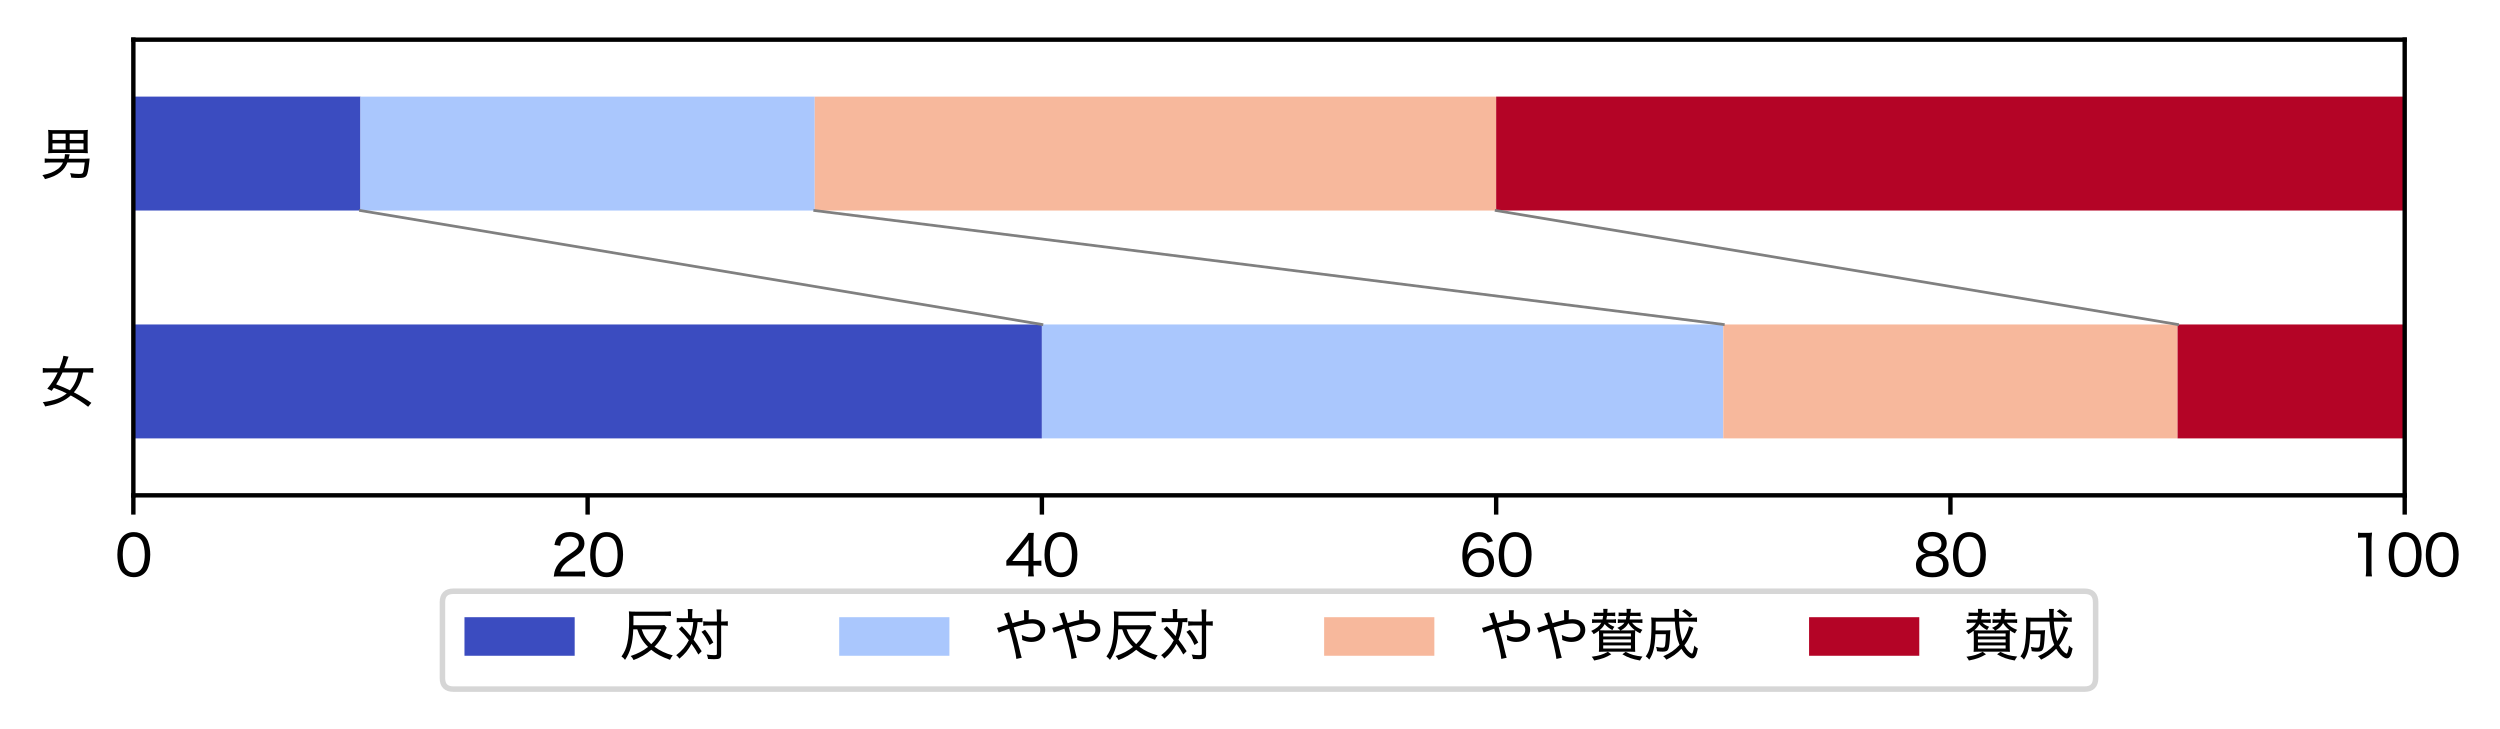 <?xml version="1.0" encoding="utf-8" standalone="no"?>
<!DOCTYPE svg PUBLIC "-//W3C//DTD SVG 1.1//EN"
  "http://www.w3.org/Graphics/SVG/1.1/DTD/svg11.dtd">
<svg xmlns:xlink="http://www.w3.org/1999/xlink" width="453.67pt" height="132.251pt" viewBox="0 0 453.67 132.251" xmlns="http://www.w3.org/2000/svg" version="1.1">
 <defs>
  <style type="text/css">*{stroke-linejoin: round; stroke-linecap: butt}</style>
 </defs>
 <g id="figure_1">
  <g id="patch_1">
   <path d="M 0 132.251 
L 453.67 132.251 
L 453.67 0 
L 0 0 
z
" style="fill: #ffffff"/>
  </g>
  <g id="axes_1">
   <g id="patch_2">
    <path d="M 24.2 89.888 
L 436.375 89.888 
L 436.375 7.2 
L 24.2 7.2 
z
" style="fill: #ffffff"/>
   </g>
   <g id="patch_3">
    <path d="M 24.2 79.552 
L 189.07 79.552 
L 189.07 58.88 
L 24.2 58.88 
z
" clip-path="url(#p9143d51098)" style="fill: #3b4cc0"/>
   </g>
   <g id="patch_4">
    <path d="M 24.2 38.208 
L 65.418 38.208 
L 65.418 17.536 
L 24.2 17.536 
z
" clip-path="url(#p9143d51098)" style="fill: #3b4cc0"/>
   </g>
   <g id="patch_5">
    <path d="M 189.07 79.552 
L 312.723 79.552 
L 312.723 58.88 
L 189.07 58.88 
z
" clip-path="url(#p9143d51098)" style="fill: #aac7fd"/>
   </g>
   <g id="patch_6">
    <path d="M 65.418 38.208 
L 147.852 38.208 
L 147.852 17.536 
L 65.418 17.536 
z
" clip-path="url(#p9143d51098)" style="fill: #aac7fd"/>
   </g>
   <g id="patch_7">
    <path d="M 312.723 79.552 
L 395.158 79.552 
L 395.158 58.88 
L 312.723 58.88 
z
" clip-path="url(#p9143d51098)" style="fill: #f7b89c"/>
   </g>
   <g id="patch_8">
    <path d="M 147.852 38.208 
L 271.505 38.208 
L 271.505 17.536 
L 147.852 17.536 
z
" clip-path="url(#p9143d51098)" style="fill: #f7b89c"/>
   </g>
   <g id="patch_9">
    <path d="M 395.158 79.552 
L 436.375 79.552 
L 436.375 58.88 
L 395.158 58.88 
z
" clip-path="url(#p9143d51098)" style="fill: #b40426"/>
   </g>
   <g id="patch_10">
    <path d="M 271.505 38.208 
L 436.375 38.208 
L 436.375 17.536 
L 271.505 17.536 
z
" clip-path="url(#p9143d51098)" style="fill: #b40426"/>
   </g>
   <g id="matplotlib.axis_1">
    <g id="xtick_1">
     <g id="line2d_1">
      <defs>
       <path id="m82a3d604c1" d="M 0 0 
L 0 3.5 
" style="stroke: #000000; stroke-width: 0.8"/>
      </defs>
      <g>
       <use xlink:href="#m82a3d604c1" x="24.2" y="89.888" style="stroke: #000000; stroke-width: 0.8"/>
      </g>
     </g>
     <g id="text_1">
      <!-- 0 -->
      <g transform="translate(20.835 104.597) scale(0.1 -0.1)">
       <defs>
        <path id="HiraginoSans-W4-30" d="M 2144 -90 
C 2758 -90 3232 141 3565 602 
C 3846 998 4019 1696 4019 2464 
C 4019 3002 3936 3501 3770 3949 
C 3693 4160 3558 4371 3379 4550 
C 3078 4858 2650 5024 2157 5024 
C 1498 5024 986 4742 666 4205 
C 435 3834 288 3142 288 2458 
C 288 1939 371 1434 538 986 
C 614 768 749 563 928 384 
C 1242 70 1651 -90 2144 -90 
z
M 2144 4499 
C 2592 4499 2918 4307 3123 3923 
C 3283 3629 3398 3014 3398 2470 
C 3398 2022 3341 1619 3213 1235 
C 3155 1043 3046 870 2912 730 
C 2726 538 2458 435 2150 435 
C 1734 435 1414 614 1197 973 
C 1024 1261 902 1875 902 2451 
C 902 2906 966 3328 1088 3699 
C 1139 3866 1235 4026 1370 4173 
C 1568 4397 1818 4499 2144 4499 
z
" transform="scale(0.016)"/>
       </defs>
       <use xlink:href="#HiraginoSans-W4-30"/>
      </g>
     </g>
    </g>
    <g id="xtick_2">
     <g id="line2d_2">
      <g>
       <use xlink:href="#m82a3d604c1" x="106.635" y="89.888" style="stroke: #000000; stroke-width: 0.8"/>
      </g>
     </g>
     <g id="text_2">
      <!-- 20 -->
      <g transform="translate(99.905 104.597) scale(0.1 -0.1)">
       <defs>
        <path id="HiraginoSans-W4-32" d="M 3078 0 
C 3424 0 3642 -6 3917 -32 
L 3917 589 
C 3693 557 3430 544 3091 544 
L 1114 544 
C 1280 1114 1606 1478 2451 2042 
C 3181 2528 3341 2656 3546 2912 
C 3738 3142 3846 3443 3846 3744 
C 3846 4525 3200 5030 2202 5030 
C 1613 5030 1158 4858 858 4518 
C 640 4269 531 4026 442 3565 
L 1088 3469 
C 1139 3782 1190 3936 1306 4102 
C 1491 4371 1792 4506 2208 4506 
C 2816 4506 3206 4211 3206 3744 
C 3206 3360 2995 3085 2387 2675 
C 1754 2246 1600 2138 1389 1952 
C 979 1594 710 1229 544 806 
C 448 563 429 461 365 -26 
C 576 -6 678 0 1107 0 
L 3078 0 
z
" transform="scale(0.016)"/>
       </defs>
       <use xlink:href="#HiraginoSans-W4-32"/>
       <use xlink:href="#HiraginoSans-W4-30" x="67.3"/>
      </g>
     </g>
    </g>
    <g id="xtick_3">
     <g id="line2d_3">
      <g>
       <use xlink:href="#m82a3d604c1" x="189.07" y="89.888" style="stroke: #000000; stroke-width: 0.8"/>
      </g>
     </g>
     <g id="text_3">
      <!-- 40 -->
      <g transform="translate(182.33 104.597) scale(0.1 -0.1)">
       <defs>
        <path id="HiraginoSans-W4-34" d="M 179 1210 
C 403 1229 589 1235 954 1235 
L 2688 1235 
L 2688 710 
C 2688 410 2675 218 2630 0 
L 3309 0 
C 3270 230 3258 390 3258 704 
L 3258 1235 
L 3494 1235 
C 3763 1235 3910 1222 4154 1190 
L 4154 1798 
C 3917 1766 3750 1754 3494 1754 
L 3258 1754 
L 3258 3853 
C 3258 4358 3264 4544 3296 4934 
L 2701 4934 
C 2560 4704 2445 4550 2214 4269 
L 621 2298 
C 467 2099 326 1939 179 1773 
L 179 1210 
z
M 2688 1747 
L 858 1747 
L 2259 3514 
C 2464 3763 2592 3936 2720 4128 
C 2694 3814 2688 3622 2688 3283 
L 2688 1747 
z
" transform="scale(0.016)"/>
       </defs>
       <use xlink:href="#HiraginoSans-W4-34"/>
       <use xlink:href="#HiraginoSans-W4-30" x="67.5"/>
      </g>
     </g>
    </g>
    <g id="xtick_4">
     <g id="line2d_4">
      <g>
       <use xlink:href="#m82a3d604c1" x="271.505" y="89.888" style="stroke: #000000; stroke-width: 0.8"/>
      </g>
     </g>
     <g id="text_4">
      <!-- 60 -->
      <g transform="translate(264.775 104.597) scale(0.1 -0.1)">
       <defs>
        <path id="HiraginoSans-W4-36" d="M 3846 3994 
C 3706 4301 3616 4442 3462 4602 
C 3187 4877 2784 5024 2304 5024 
C 1683 5024 1222 4794 864 4307 
C 557 3891 371 3162 371 2355 
C 371 1446 614 704 1043 320 
C 1331 58 1773 -90 2253 -90 
C 3277 -90 3968 589 3968 1587 
C 3968 2586 3334 3213 2323 3213 
C 1894 3213 1568 3104 1274 2854 
C 1133 2739 1062 2656 941 2458 
C 979 3085 1043 3392 1210 3763 
C 1434 4262 1798 4518 2285 4518 
C 2765 4518 3040 4314 3238 3821 
L 3846 3994 
z
M 2266 2714 
C 2950 2714 3366 2285 3366 1574 
C 3366 1325 3309 1088 3206 922 
C 3008 614 2643 422 2234 422 
C 1568 422 1069 915 1069 1574 
C 1069 2234 1574 2714 2266 2714 
z
" transform="scale(0.016)"/>
       </defs>
       <use xlink:href="#HiraginoSans-W4-36"/>
       <use xlink:href="#HiraginoSans-W4-30" x="67.3"/>
      </g>
     </g>
    </g>
    <g id="xtick_5">
     <g id="line2d_5">
      <g>
       <use xlink:href="#m82a3d604c1" x="353.94" y="89.888" style="stroke: #000000; stroke-width: 0.8"/>
      </g>
     </g>
     <g id="text_5">
      <!-- 80 -->
      <g transform="translate(347.21 104.597) scale(0.1 -0.1)">
       <defs>
        <path id="HiraginoSans-W4-38" d="M 1446 2586 
C 1203 2547 1056 2490 851 2355 
C 480 2106 294 1754 294 1299 
C 294 397 966 -102 2163 -102 
C 3347 -102 4006 397 4006 1299 
C 4006 1728 3853 2061 3539 2304 
C 3322 2470 3136 2547 2867 2586 
C 3437 2714 3789 3162 3789 3757 
C 3789 4550 3162 5043 2150 5043 
C 1146 5043 512 4544 512 3750 
C 512 3162 877 2701 1446 2586 
z
M 2150 4538 
C 2784 4538 3187 4211 3187 3699 
C 3187 3155 2797 2829 2157 2829 
C 1510 2829 1114 3162 1114 3699 
C 1114 4211 1523 4538 2150 4538 
z
M 2157 2304 
C 2912 2304 3373 1939 3373 1344 
C 3373 749 2925 410 2144 410 
C 1376 410 928 749 928 1338 
C 928 1939 1389 2304 2157 2304 
z
" transform="scale(0.016)"/>
       </defs>
       <use xlink:href="#HiraginoSans-W4-38"/>
       <use xlink:href="#HiraginoSans-W4-30" x="67.3"/>
      </g>
     </g>
    </g>
    <g id="xtick_6">
     <g id="line2d_6">
      <g>
       <use xlink:href="#m82a3d604c1" x="436.375" y="89.888" style="stroke: #000000; stroke-width: 0.8"/>
      </g>
     </g>
     <g id="text_6">
      <!-- 100 -->
      <g transform="translate(426.28 104.597) scale(0.1 -0.1)">
       <defs>
        <path id="HiraginoSans-W4-31" d="M 1018 4371 
C 1222 4397 1389 4410 1606 4410 
L 1939 4410 
L 1939 755 
C 1939 454 1926 237 1888 0 
L 2598 0 
C 2560 250 2547 448 2547 755 
L 2547 3904 
C 2547 4256 2566 4582 2605 4966 
C 2387 4941 2278 4934 2035 4934 
L 1581 4934 
C 1325 4934 1197 4941 1018 4966 
L 1018 4371 
z
" transform="scale(0.016)"/>
       </defs>
       <use xlink:href="#HiraginoSans-W4-31"/>
       <use xlink:href="#HiraginoSans-W4-30" x="67.3"/>
       <use xlink:href="#HiraginoSans-W4-30" x="134.6"/>
      </g>
     </g>
    </g>
   </g>
   <g id="matplotlib.axis_2">
    <g id="ytick_1">
     <g id="text_7">
      <!-- 女 -->
      <g transform="translate(7.2 73.071) scale(0.1 -0.1)">
       <defs>
        <path id="HiraginoSans-W4-5973" d="M 5862 -19 
C 5171 454 4589 806 3878 1171 
C 4160 1504 4371 1830 4544 2214 
C 4710 2573 4787 2829 4928 3424 
L 5402 3424 
C 5677 3424 5888 3411 6080 3386 
L 6080 3942 
C 5875 3910 5670 3898 5389 3898 
L 2790 3898 
C 2848 4038 2944 4282 2989 4429 
C 3187 5005 3187 5005 3277 5216 
L 2688 5318 
C 2630 4960 2490 4512 2246 3898 
L 1043 3898 
C 774 3898 538 3910 352 3942 
L 352 3386 
C 538 3411 755 3424 1043 3424 
L 2035 3424 
C 1722 2746 1318 2118 864 1581 
C 1088 1491 1216 1427 1357 1338 
C 1478 1498 1504 1536 1606 1677 
C 2342 1395 2534 1312 3072 1050 
C 2400 506 1651 230 352 58 
C 493 -134 525 -192 621 -429 
C 1670 -211 1869 -154 2355 64 
C 2810 269 3168 499 3526 819 
C 4250 429 4870 26 5498 -467 
L 5862 -19 
z
M 4397 3424 
C 4288 2931 4211 2682 4058 2355 
C 3891 1997 3686 1683 3437 1402 
C 2912 1658 2547 1811 1869 2074 
C 2138 2502 2355 2906 2592 3424 
L 4397 3424 
z
" transform="scale(0.016)"/>
       </defs>
       <use xlink:href="#HiraginoSans-W4-5973"/>
      </g>
     </g>
    </g>
    <g id="ytick_2">
     <g id="text_8">
      <!-- 男 -->
      <g transform="translate(7.2 31.727) scale(0.1 -0.1)">
       <defs>
        <path id="HiraginoSans-W4-7537" d="M 5114 1402 
C 5043 736 4986 410 4909 256 
C 4851 134 4762 102 4454 102 
C 4154 102 3872 128 3450 192 
C 3526 -6 3558 -134 3584 -314 
C 3994 -352 4173 -358 4410 -358 
C 4966 -358 5171 -294 5312 -83 
C 5440 115 5536 608 5632 1530 
C 5651 1741 5651 1741 5664 1850 
C 5414 1830 5242 1824 5005 1824 
L 3290 1824 
C 3309 1914 3322 1952 3334 2029 
C 3373 2202 3379 2227 3405 2323 
L 2861 2342 
C 2861 2317 2861 2298 2861 2285 
C 2861 2163 2835 2010 2790 1824 
L 1286 1824 
C 986 1824 755 1837 570 1862 
L 570 1363 
C 781 1389 973 1402 1286 1402 
L 2643 1402 
C 2490 1062 2298 832 1990 614 
C 1555 307 1114 134 307 -32 
C 467 -218 531 -320 602 -486 
C 1434 -269 1920 -45 2362 314 
C 2726 608 2963 941 3142 1402 
L 5114 1402 
z
M 5440 4467 
C 5440 4762 5446 4928 5466 5101 
C 5280 5075 5114 5069 4845 5069 
L 1574 5069 
C 1312 5069 1139 5075 954 5101 
C 973 4928 986 4762 986 4467 
L 986 3053 
C 986 2778 973 2624 954 2445 
C 1133 2464 1357 2477 1594 2477 
L 4864 2477 
C 5088 2477 5286 2464 5466 2451 
C 5446 2650 5440 2778 5440 3053 
L 5440 4467 
z
M 2944 4659 
L 2944 3962 
L 1453 3962 
L 1453 4659 
L 2944 4659 
z
M 3405 3962 
L 3405 4659 
L 4973 4659 
L 4973 3962 
L 3405 3962 
z
M 2944 3565 
L 2944 2880 
L 1453 2880 
L 1453 3565 
L 2944 3565 
z
M 3405 2880 
L 3405 3565 
L 4973 3565 
L 4973 2880 
L 3405 2880 
z
" transform="scale(0.016)"/>
       </defs>
       <use xlink:href="#HiraginoSans-W4-7537"/>
      </g>
     </g>
    </g>
   </g>
   <g id="line2d_7">
    <path d="M 189.07 58.88 
L 65.418 38.208 
" clip-path="url(#p9143d51098)" style="fill: none; stroke: #808080; stroke-width: 0.5; stroke-linecap: square"/>
   </g>
   <g id="line2d_8">
    <path d="M 312.723 58.88 
L 147.852 38.208 
" clip-path="url(#p9143d51098)" style="fill: none; stroke: #808080; stroke-width: 0.5; stroke-linecap: square"/>
   </g>
   <g id="line2d_9">
    <path d="M 395.158 58.88 
L 271.505 38.208 
" clip-path="url(#p9143d51098)" style="fill: none; stroke: #808080; stroke-width: 0.5; stroke-linecap: square"/>
   </g>
   <g id="patch_11">
    <path d="M 24.2 89.888 
L 24.2 7.2 
" style="fill: none; stroke: #000000; stroke-width: 0.8; stroke-linejoin: miter; stroke-linecap: square"/>
   </g>
   <g id="patch_12">
    <path d="M 436.375 89.888 
L 436.375 7.2 
" style="fill: none; stroke: #000000; stroke-width: 0.8; stroke-linejoin: miter; stroke-linecap: square"/>
   </g>
   <g id="patch_13">
    <path d="M 24.2 89.888 
L 436.375 89.888 
" style="fill: none; stroke: #000000; stroke-width: 0.8; stroke-linejoin: miter; stroke-linecap: square"/>
   </g>
   <g id="patch_14">
    <path d="M 24.2 7.2 
L 436.375 7.2 
" style="fill: none; stroke: #000000; stroke-width: 0.8; stroke-linejoin: miter; stroke-linecap: square"/>
   </g>
   <g id="legend_1">
    <g id="patch_15">
     <path d="M 82.287 125.051 
L 378.288 125.051 
Q 380.288 125.051 380.288 123.051 
L 380.288 109.291 
Q 380.288 107.291 378.288 107.291 
L 82.287 107.291 
Q 80.287 107.291 80.287 109.291 
L 80.287 123.051 
Q 80.287 125.051 82.287 125.051 
z
" style="fill: #ffffff; opacity: 0.8; stroke: #cccccc; stroke-linejoin: miter"/>
    </g>
    <g id="patch_16">
     <path d="M 84.287 119.001 
L 104.287 119.001 
L 104.287 112.001 
L 84.287 112.001 
z
" style="fill: #3b4cc0"/>
    </g>
    <g id="text_9">
     <!-- 反対 -->
     <g transform="translate(112.287 119.001) scale(0.1 -0.1)">
      <defs>
       <path id="HiraginoSans-W4-53cd" d="M 2099 2995 
C 2266 2528 2342 2349 2496 2074 
C 2714 1683 2989 1325 3322 1005 
C 2752 550 2150 237 1350 -26 
C 1517 -186 1587 -288 1677 -486 
C 2458 -192 3091 173 3686 678 
C 4307 173 4806 -96 5811 -461 
C 5926 -218 5978 -134 6125 45 
C 5338 250 4691 557 4051 1018 
C 4570 1542 4973 2138 5280 2835 
C 5382 3078 5382 3078 5446 3181 
L 5171 3488 
C 5024 3462 4858 3456 4557 3456 
L 1658 3456 
C 1664 3661 1664 3738 1664 3846 
L 1664 4531 
L 5178 4531 
C 5549 4531 5715 4525 5914 4499 
L 5914 5043 
C 5741 5018 5549 5005 5178 5005 
L 1888 5005 
C 1568 5005 1382 5011 1146 5037 
C 1165 4845 1178 4570 1178 4160 
C 1178 2906 1114 2067 966 1421 
C 838 826 659 429 307 -83 
C 493 -205 563 -269 710 -467 
C 1318 422 1581 1395 1645 2995 
L 2099 2995 
z
M 4806 2995 
C 4486 2246 4218 1850 3680 1318 
C 3136 1818 2835 2285 2598 2995 
L 4806 2995 
z
" transform="scale(0.016)"/>
       <path id="HiraginoSans-W4-5bfe" d="M 1600 4256 
L 928 4256 
C 685 4256 518 4269 326 4294 
L 326 3789 
C 493 3814 646 3821 902 3821 
L 2195 3821 
C 2163 3251 2061 2720 1901 2240 
C 1459 2765 1280 2970 902 3354 
L 557 3034 
C 1011 2586 1325 2240 1696 1760 
C 1350 1069 915 563 262 64 
C 435 -70 512 -147 627 -326 
C 1267 218 1632 672 2003 1350 
C 2317 922 2547 563 2778 141 
L 3155 518 
C 2842 1011 2592 1370 2234 1824 
C 2490 2438 2637 3098 2688 3821 
C 2944 3821 3098 3814 3245 3795 
L 3245 4294 
C 3059 4269 2899 4256 2650 4256 
L 2080 4256 
L 2080 4666 
C 2080 4934 2093 5101 2118 5299 
L 1562 5299 
C 1594 5133 1600 5005 1600 4666 
L 1600 4256 
z
M 4877 3437 
L 4877 224 
C 4877 96 4826 70 4544 70 
C 4339 70 4013 96 3725 141 
C 3802 -26 3840 -141 3878 -365 
C 4134 -384 4320 -390 4550 -390 
C 5229 -390 5363 -294 5363 198 
L 5363 3437 
L 5498 3437 
C 5734 3437 5888 3430 6054 3405 
C 6067 3405 6093 3405 6118 3398 
L 6118 3923 
C 5958 3898 5760 3885 5498 3885 
L 5363 3885 
L 5363 4544 
C 5363 4851 5376 5056 5402 5254 
L 4832 5254 
C 4864 5082 4877 4883 4877 4544 
L 4877 3885 
L 3936 3885 
C 3654 3885 3488 3891 3328 3917 
L 3328 3398 
C 3501 3424 3674 3437 3930 3437 
L 4877 3437 
z
M 3130 2714 
C 3526 2234 3757 1869 4045 1222 
L 4474 1504 
C 4173 2093 3968 2413 3539 2950 
L 3130 2714 
z
" transform="scale(0.016)"/>
      </defs>
      <use xlink:href="#HiraginoSans-W4-53cd"/>
      <use xlink:href="#HiraginoSans-W4-5bfe" x="100"/>
     </g>
    </g>
    <g id="patch_17">
     <path d="M 152.287 119.001 
L 172.287 119.001 
L 172.287 112.001 
L 152.287 112.001 
z
" style="fill: #aac7fd"/>
    </g>
    <g id="text_10">
     <!-- やや反対 -->
     <g transform="translate(180.287 119.001) scale(0.1 -0.1)">
      <defs>
       <path id="HiraginoSans-W4-3084" d="M 1197 4762 
C 1318 4550 1472 4141 1651 3552 
C 1504 3507 1267 3430 973 3328 
C 640 3219 576 3200 403 3162 
L 595 2611 
C 762 2701 1056 2822 1414 2938 
C 1728 3046 1728 3046 1792 3072 
C 2202 1709 2560 154 2592 -358 
L 3206 -224 
C 3162 -109 3149 -77 3117 64 
C 2714 1779 2630 2099 2298 3219 
C 3245 3520 3910 3667 4352 3667 
C 4960 3667 5312 3398 5312 2931 
C 5312 2432 4883 2080 4282 2080 
C 3917 2080 3552 2176 3200 2368 
C 3245 2125 3258 2003 3258 1882 
C 3258 1856 3258 1830 3251 1792 
C 3603 1645 3955 1568 4262 1568 
C 4595 1568 4877 1626 5114 1734 
C 5574 1958 5869 2426 5869 2931 
C 5869 3667 5306 4147 4442 4147 
C 4294 4147 4166 4141 3987 4115 
C 3987 4864 3994 4986 4019 5171 
L 3443 5171 
C 3469 5005 3469 5005 3475 4045 
C 3091 3962 2784 3891 2451 3789 
C 2214 3718 2214 3718 2157 3699 
C 2054 4026 2016 4147 1888 4525 
C 1818 4717 1805 4781 1773 4934 
L 1197 4762 
z
" transform="scale(0.016)"/>
      </defs>
      <use xlink:href="#HiraginoSans-W4-3084"/>
      <use xlink:href="#HiraginoSans-W4-3084" x="100"/>
      <use xlink:href="#HiraginoSans-W4-53cd" x="200"/>
      <use xlink:href="#HiraginoSans-W4-5bfe" x="300"/>
     </g>
    </g>
    <g id="patch_18">
     <path d="M 240.287 119.001 
L 260.288 119.001 
L 260.288 112.001 
L 240.287 112.001 
z
" style="fill: #f7b89c"/>
    </g>
    <g id="text_11">
     <!-- やや賛成 -->
     <g transform="translate(268.288 119.001) scale(0.1 -0.1)">
      <defs>
       <path id="HiraginoSans-W4-8cdb" d="M 5536 3744 
C 5805 3744 5952 3738 6099 3712 
L 6099 4147 
C 5939 4122 5818 4115 5536 4115 
L 4646 4115 
C 4678 4269 4691 4333 4710 4518 
L 5331 4518 
C 5594 4518 5741 4512 5894 4486 
L 5894 4909 
C 5754 4890 5613 4883 5331 4883 
L 4742 4883 
C 4762 5094 4774 5229 4794 5318 
L 4294 5318 
C 4307 5235 4314 5158 4314 5094 
C 4314 4973 4314 4960 4314 4883 
L 3962 4883 
C 3674 4883 3539 4890 3398 4909 
L 3398 4486 
C 3565 4512 3680 4518 3962 4518 
L 4288 4518 
C 4262 4326 4256 4269 4218 4115 
L 3872 4115 
C 3590 4115 3462 4122 3309 4147 
L 3309 3712 
C 3456 3738 3603 3744 3872 3744 
L 4058 3744 
C 3878 3494 3667 3347 3251 3162 
C 3405 3066 3482 3002 3584 2880 
L 1824 2880 
C 1523 2880 1395 2880 1229 2893 
C 1510 3123 1664 3309 1818 3597 
C 2048 3322 2304 3123 2694 2912 
C 2778 3091 2822 3162 2925 3290 
C 2573 3418 2406 3520 2163 3744 
L 2547 3744 
C 2810 3744 2957 3738 3104 3712 
L 3104 4147 
C 2950 4122 2822 4115 2547 4115 
L 2010 4115 
C 2042 4243 2048 4294 2080 4518 
L 2451 4518 
C 2733 4518 2842 4512 3014 4486 
L 3014 4909 
C 2867 4890 2739 4883 2451 4883 
L 2112 4883 
C 2118 5043 2138 5235 2150 5318 
L 1651 5318 
C 1664 5197 1670 5158 1670 5024 
C 1670 4960 1670 4934 1670 4883 
L 1152 4883 
C 864 4883 730 4890 589 4909 
L 589 4486 
C 755 4512 870 4518 1152 4518 
L 1645 4518 
C 1626 4352 1613 4275 1574 4115 
L 954 4115 
C 672 4115 544 4122 390 4147 
L 390 3712 
C 538 3738 685 3744 954 3744 
L 1434 3744 
C 1222 3366 877 3085 288 2816 
C 422 2688 474 2624 570 2451 
C 832 2598 960 2682 1165 2842 
C 1178 2694 1184 2470 1184 2227 
L 1184 1094 
C 1184 755 1178 576 1158 448 
C 1370 461 1549 467 1862 467 
L 4582 467 
C 4883 467 5114 461 5286 448 
C 5267 602 5261 813 5261 1114 
L 5261 2208 
C 5261 2496 5267 2701 5280 2874 
C 5478 2733 5587 2669 5850 2541 
C 5926 2707 5984 2803 6099 2938 
C 5562 3136 5197 3386 4922 3744 
L 5536 3744 
z
M 3654 2880 
C 4070 3110 4333 3366 4506 3706 
C 4691 3398 4941 3136 5248 2899 
C 5101 2886 4947 2880 4621 2880 
L 3654 2880 
z
M 1651 2528 
L 4794 2528 
L 4794 2189 
L 1651 2189 
L 1651 2528 
z
M 1651 1856 
L 4794 1856 
L 4794 1510 
L 1651 1510 
L 1651 1856 
z
M 1651 1178 
L 4794 1178 
L 4794 819 
L 1651 819 
L 1651 1178 
z
M 3827 166 
C 4493 -218 4915 -365 5824 -538 
C 5914 -358 5984 -250 6106 -90 
C 5222 6 4870 102 4192 442 
L 3827 166 
z
M 2182 454 
C 1587 122 1158 -6 346 -109 
C 486 -275 538 -346 627 -538 
C 1517 -358 1894 -218 2566 166 
L 2182 454 
z
" transform="scale(0.016)"/>
       <path id="HiraginoSans-W4-6210" d="M 5133 3360 
C 5062 2906 4768 2227 4397 1670 
C 4192 2246 4058 3008 4013 3872 
L 5306 3872 
C 5645 3872 5843 3866 6042 3840 
L 6042 4352 
C 5888 4320 5709 4314 5357 4314 
L 3994 4314 
C 3987 4576 3987 4666 3987 4742 
C 3987 4992 3994 5178 4019 5312 
L 3456 5312 
C 3482 5152 3482 5114 3507 4314 
L 1626 4314 
C 1299 4314 1069 4320 838 4346 
C 870 4128 877 3981 877 3565 
C 877 2362 813 1510 678 934 
C 595 563 467 275 224 -70 
C 390 -173 480 -250 627 -435 
C 890 -26 1011 256 1120 723 
C 1229 1178 1293 1702 1325 2445 
L 2509 2445 
C 2496 1914 2464 1446 2426 1216 
C 2374 966 2323 915 2112 915 
C 1914 915 1766 934 1402 1005 
C 1466 819 1485 723 1504 518 
C 1747 480 1926 467 2125 467 
C 2541 467 2701 544 2797 794 
C 2880 1005 2950 1536 2982 2336 
C 3002 2733 3002 2752 3021 2906 
C 2886 2886 2784 2880 2547 2880 
L 1344 2880 
C 1350 3162 1350 3354 1357 3872 
L 3526 3872 
C 3603 2714 3757 1946 4058 1235 
C 3552 666 2957 256 2208 -45 
C 2374 -179 2438 -250 2566 -442 
C 3258 -109 3789 275 4275 794 
C 4454 493 4608 288 4787 109 
C 5050 -147 5312 -301 5485 -301 
C 5798 -301 5984 19 6138 832 
C 5997 909 5875 998 5728 1152 
C 5651 582 5549 243 5459 243 
C 5408 243 5293 320 5178 416 
C 4941 634 4800 826 4608 1184 
C 4915 1587 5075 1869 5306 2387 
C 5478 2784 5478 2784 5485 2803 
C 5568 3002 5594 3053 5638 3162 
L 5133 3360 
z
M 5536 4646 
C 5165 4979 5082 5050 4698 5286 
L 4352 5037 
C 4755 4781 4883 4672 5197 4352 
L 5536 4646 
z
" transform="scale(0.016)"/>
      </defs>
      <use xlink:href="#HiraginoSans-W4-3084"/>
      <use xlink:href="#HiraginoSans-W4-3084" x="100"/>
      <use xlink:href="#HiraginoSans-W4-8cdb" x="200"/>
      <use xlink:href="#HiraginoSans-W4-6210" x="300"/>
     </g>
    </g>
    <g id="patch_19">
     <path d="M 328.288 119.001 
L 348.288 119.001 
L 348.288 112.001 
L 328.288 112.001 
z
" style="fill: #b40426"/>
    </g>
    <g id="text_12">
     <!-- 賛成 -->
     <g transform="translate(356.288 119.001) scale(0.1 -0.1)">
      <use xlink:href="#HiraginoSans-W4-8cdb"/>
      <use xlink:href="#HiraginoSans-W4-6210" x="100"/>
     </g>
    </g>
   </g>
  </g>
 </g>
 <defs>
  <clipPath id="p9143d51098">
   <rect x="24.2" y="7.2" width="412.175" height="82.688"/>
  </clipPath>
 </defs>
</svg>
